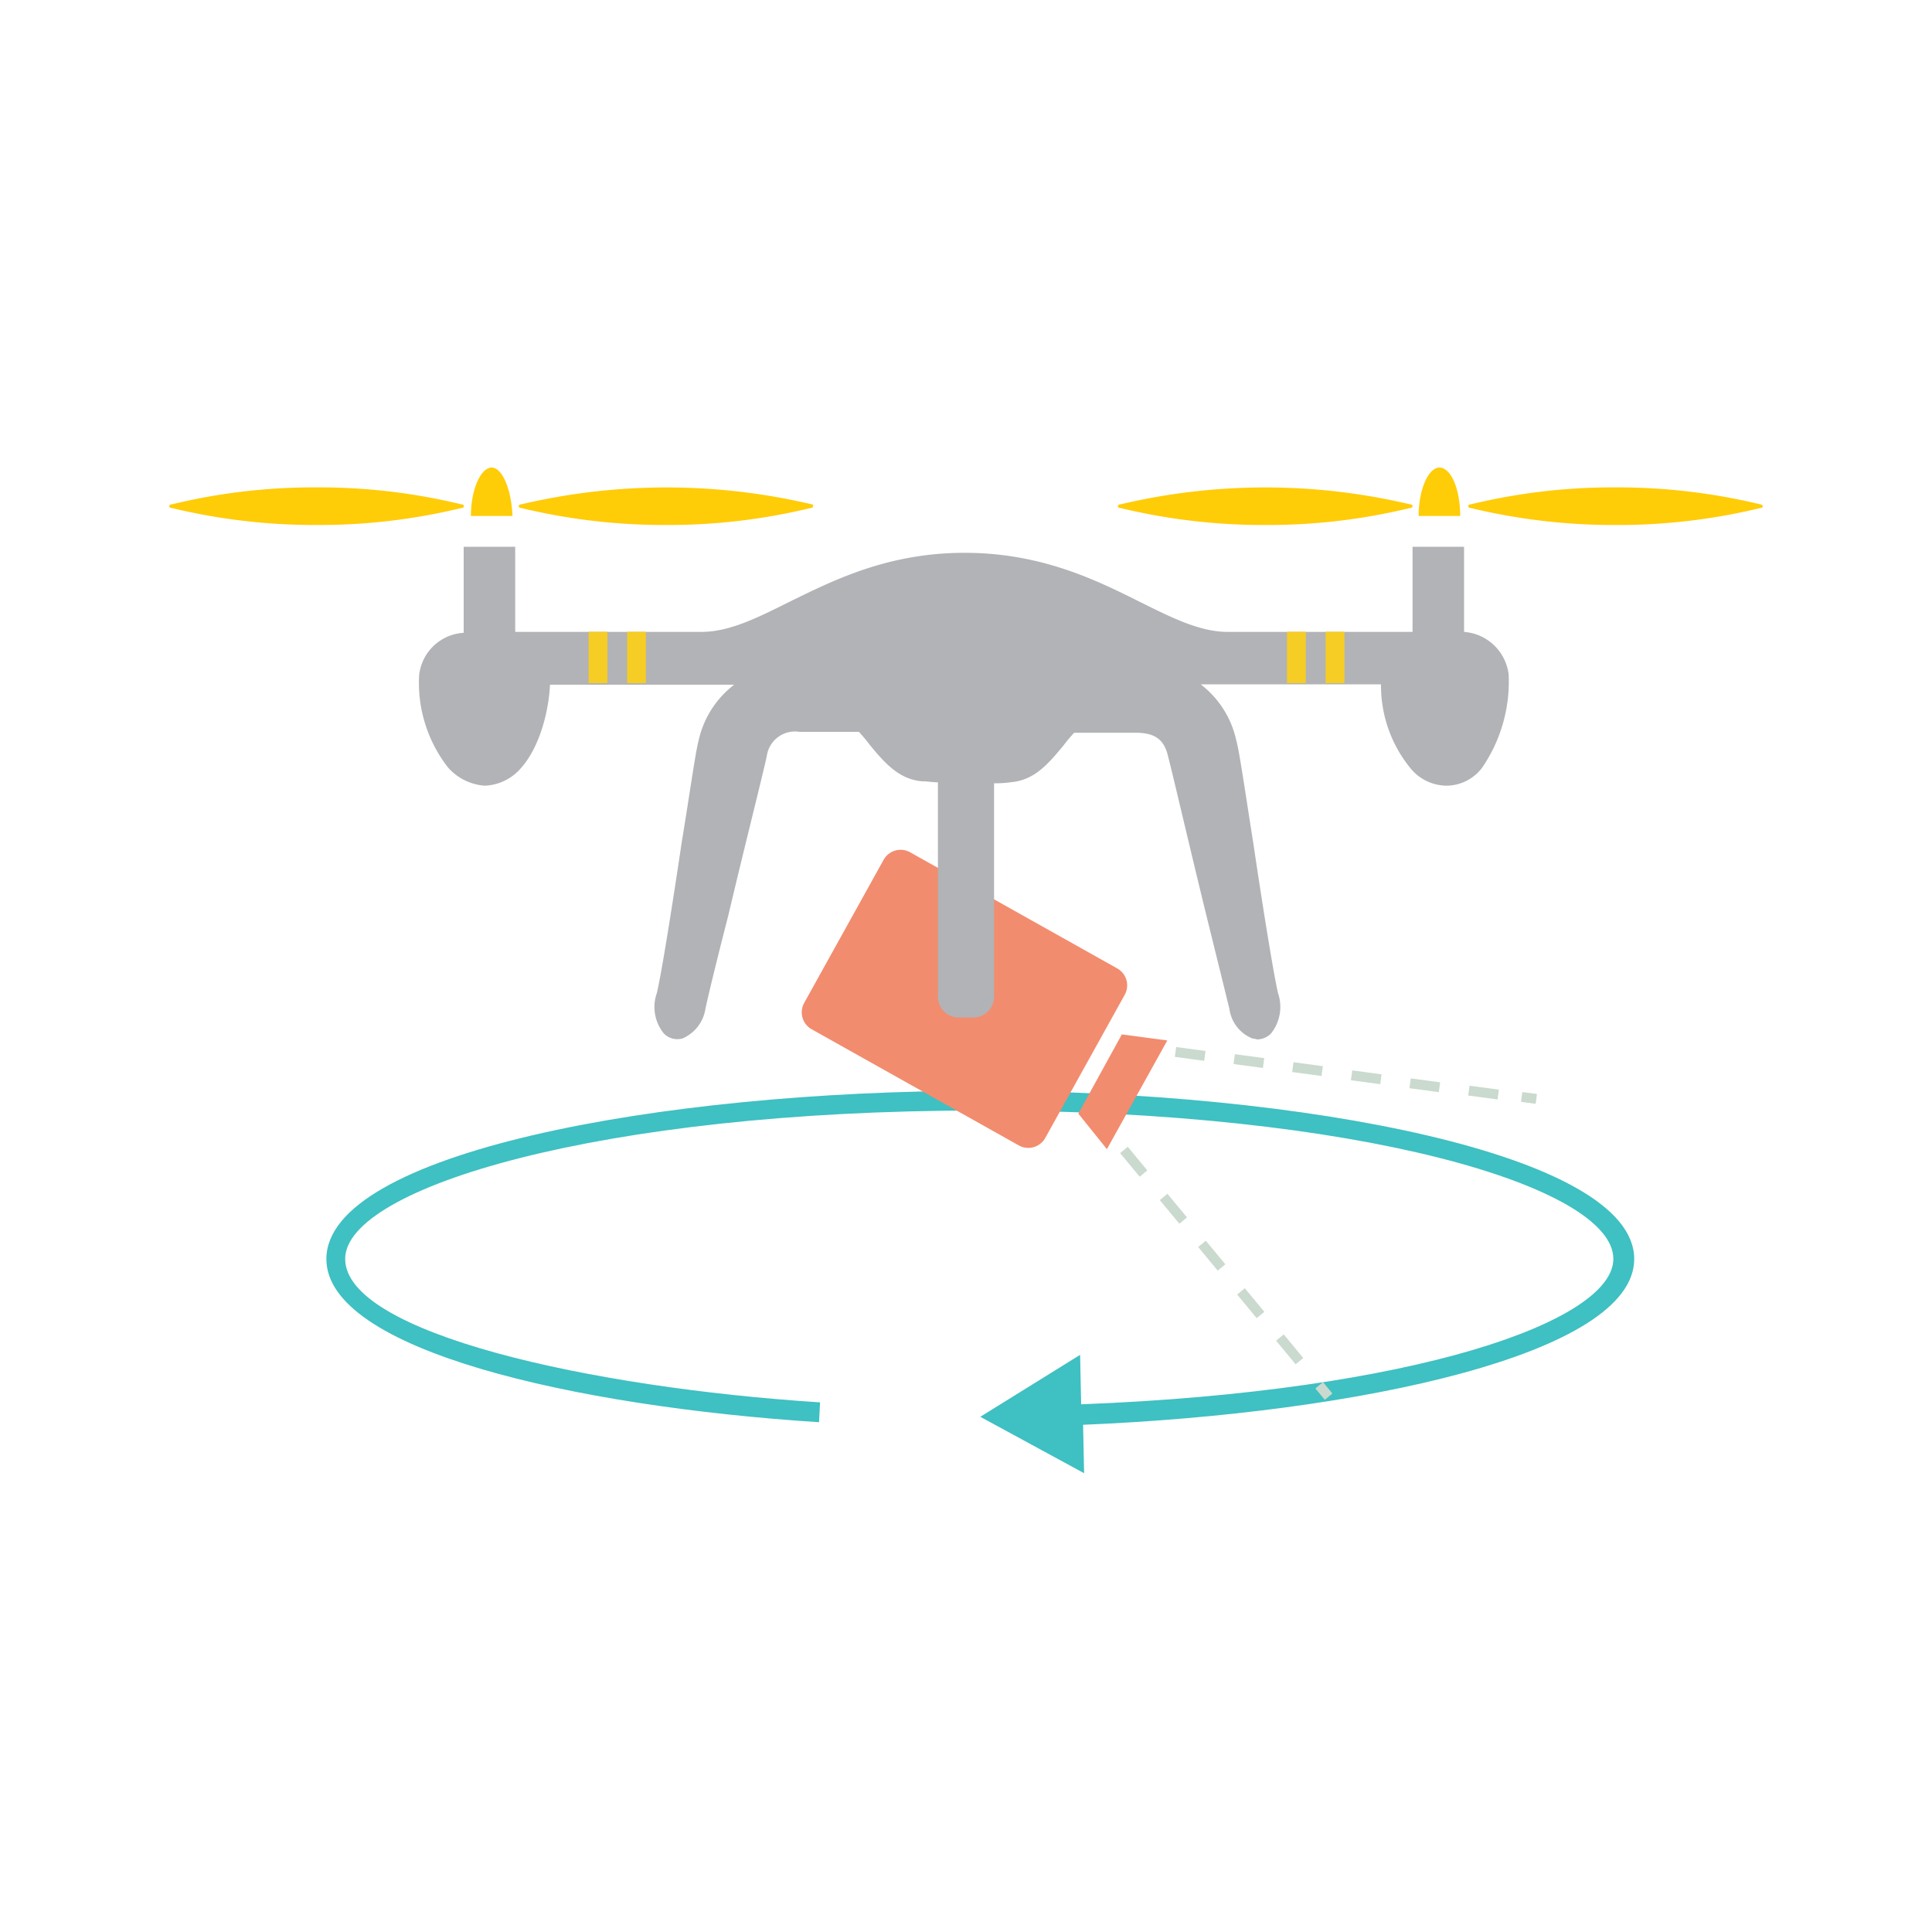 <svg id="Layer_1" data-name="Layer 1" xmlns="http://www.w3.org/2000/svg" viewBox="0 0 150 150"><defs><style>.cls-1{fill:#3fc0c2;}.cls-2{fill:#cadace;}.cls-3{fill:#f28c6e;}.cls-4{fill:#b1b3b6;}.cls-5{fill:#ffcc08;}.cls-6{fill:#f6cd24;}.cls-7{fill:none;}</style></defs><title>Infographic_PanoInstructions_150x150</title><path class="cls-1" d="M126.88,97.75c0-8.14-25.81-13.06-50.77-13.06S25.34,89.53,25.34,97.75c0,7.07,19.2,11.44,38.25,12.67l.08-1.54c-17.9-1.15-36.87-5.38-36.87-11.14,0-5.53,19.82-11.52,49.23-11.52s49.23,5.91,49.23,11.52c0,4.84-15.44,10.29-41.32,11.29l-.08-3.84L76.11,110l8.06,4.38-.08-3.76C105.53,109.73,126.88,105.12,126.88,97.75Z"/><rect class="cls-2" x="85" y="86.39" width="0.77" height="1.15" transform="translate(-35.84 74.38) rotate(-39.6)"/><rect class="cls-2" x="96.72" y="99.99" width="0.77" height="2.38" transform="translate(-42.21 85.14) rotate(-39.61)"/><rect class="cls-2" x="99.75" y="103.58" width="0.77" height="2.38" transform="translate(-43.81 87.89) rotate(-39.61)"/><rect class="cls-2" x="90.72" y="92.66" width="0.77" height="2.38" transform="translate(-38.92 79.63) rotate(-39.61)"/><rect class="cls-2" x="87.64" y="89.01" width="0.77" height="2.38" transform="translate(-37.3 76.83) rotate(-39.61)"/><rect class="cls-2" x="93.7" y="96.29" width="0.77" height="2.38" transform="translate(-40.55 82.35) rotate(-39.6)"/><rect class="cls-2" x="102.4" y="107.42" width="0.77" height="1.15" transform="translate(-45.25 90.3) rotate(-39.6)"/><rect class="cls-2" x="88.08" y="80.66" width="0.77" height="1.15" transform="translate(-3.8 158.12) rotate(-82.37)"/><rect class="cls-2" x="96.58" y="81.23" width="0.77" height="2.3" transform="translate(2.44 167.55) rotate(-82.37)"/><rect class="cls-2" x="92.02" y="80.68" width="0.77" height="2.3" transform="translate(-0.97 162.55) rotate(-82.37)"/><rect class="cls-2" x="110.25" y="83.12" width="0.77" height="2.3" transform="translate(12.39 182.71) rotate(-82.36)"/><rect class="cls-2" x="114.8" y="83.67" width="0.77" height="2.3" transform="translate(15.82 187.73) rotate(-82.37)"/><rect class="cls-2" x="105.69" y="82.49" width="0.77" height="2.3" transform="translate(9.09 177.67) rotate(-82.37)"/><rect class="cls-2" x="101.14" y="81.86" width="0.77" height="2.3" transform="translate(5.76 172.61) rotate(-82.37)"/><rect class="cls-2" x="118.76" y="84.77" width="0.77" height="1.15" transform="matrix(0.13, -0.99, 0.99, 0.13, 18.73, 192.1)"/><path class="cls-3" d="M86.71,75.17l-16.05-9a1.51,1.51,0,0,0-2.07.61L62.44,77.86a1.51,1.51,0,0,0,.61,2.07l16.05,9a1.51,1.51,0,0,0,2.07-.61l6.14-11.06A1.51,1.51,0,0,0,86.71,75.17Z"/><polygon class="cls-3" points="87.1 80.31 83.72 86.46 85.94 89.22 90.63 80.78 87.1 80.31"/><path class="cls-4" d="M117.13,52.36h0a3.77,3.77,0,0,0-3.46-3.3V49h0V42.45h-4v6.61H95.32c-2.15,0-4.3-1.08-6.76-2.3-3.38-1.69-7.68-3.84-13.67-3.84s-10.22,2.15-13.67,3.84c-2.46,1.23-4.61,2.3-6.76,2.3H40V42.45H36v6.68a3.7,3.7,0,0,0-3.46,3.3,10.7,10.7,0,0,0,2.23,7.14A4.19,4.19,0,0,0,37.63,61a3.9,3.9,0,0,0,2.77-1.31c1.61-1.77,2.23-4.76,2.3-6.53H57a7.49,7.49,0,0,0-2.77,4.38c-.23.84-.69,4.15-1.31,7.91C52.23,70.1,51.38,75.48,51,77.09a3.26,3.26,0,0,0,.54,3.15,1.46,1.46,0,0,0,1.46.38,3,3,0,0,0,1.77-2.3c.23-1.08.92-3.92,1.77-7.22,1.23-5.22,2.77-11.29,3-12.44a2.21,2.21,0,0,1,2.53-1.84h4.61a11.49,11.49,0,0,1,.84,1c1.08,1.31,2.23,2.69,4.07,2.84.46,0,.84.08,1.23.08V77.4A1.62,1.62,0,0,0,74.42,79h1.15a1.62,1.62,0,0,0,1.61-1.61V60.81a7.9,7.9,0,0,0,1.31-.08c1.84-.15,2.92-1.46,4.07-2.84a11.49,11.49,0,0,1,.84-1h4.76c1.54,0,2.23.54,2.53,1.84.31,1.15,1.84,7.76,3.15,13.06l1.61,6.53a2.88,2.88,0,0,0,1.77,2.3,3.33,3.33,0,0,1,.38.08,1.52,1.52,0,0,0,1.08-.46,3.3,3.3,0,0,0,.54-3.15c-.38-1.69-1.23-7-1.92-11.67-.61-3.84-1.08-7.14-1.31-7.91a7.49,7.49,0,0,0-2.77-4.38h14a10.15,10.15,0,0,0,2.3,6.53A3.65,3.65,0,0,0,112.29,61a3.49,3.49,0,0,0,2.77-1.38A11.81,11.81,0,0,0,117.13,52.36Z"/><path class="cls-5" d="M35.79,39.15a46.79,46.79,0,0,0-11.21-1.31,46.79,46.79,0,0,0-11.21,1.31c-.15,0-.23.08-.23.15s.08.15.23.15a47.26,47.26,0,0,0,11.21,1.31,46.79,46.79,0,0,0,11.21-1.31c.15,0,.23-.08.23-.15S35.94,39.15,35.79,39.15Z"/><path class="cls-5" d="M63,39.15a49.14,49.14,0,0,0-22.5,0c-.15,0-.23.08-.23.15s.08.15.23.15a47.26,47.26,0,0,0,11.21,1.31A46.79,46.79,0,0,0,62.9,39.45c.15,0,.23-.08.23-.15S63.13,39.15,63,39.15Z"/><path class="cls-5" d="M38.17,36.3c-.84,0-1.61,1.69-1.61,3.76h3.23C39.71,38,39,36.3,38.17,36.3Z"/><path class="cls-5" d="M109.45,39.15a48.81,48.81,0,0,0-22.43,0c-.15,0-.23.08-.23.15s.08.15.23.15a47.26,47.26,0,0,0,11.21,1.31,46.79,46.79,0,0,0,11.21-1.31c.15,0,.23-.08.23-.15S109.6,39.15,109.45,39.15Z"/><path class="cls-5" d="M136.64,39.15a47.26,47.26,0,0,0-11.21-1.31,46.79,46.79,0,0,0-11.21,1.31c-.15,0-.23.08-.23.15s.08.15.23.15a47.26,47.26,0,0,0,11.21,1.31,46.79,46.79,0,0,0,11.21-1.31c.15,0,.23-.08.23-.15S136.71,39.15,136.64,39.15Z"/><path class="cls-5" d="M111.75,36.3c-.84,0-1.61,1.69-1.61,3.76h3.23C113.37,38,112.67,36.3,111.75,36.3Z"/><rect class="cls-6" x="45.7" y="49.05" width="1.46" height="3.99"/><rect class="cls-6" x="48.69" y="49.05" width="1.46" height="3.99"/><rect class="cls-6" x="99.92" y="49.05" width="1.46" height="3.99"/><rect class="cls-6" x="102.92" y="49.05" width="1.46" height="3.99"/><rect class="cls-7" x="-0.15" width="150" height="150"/></svg>